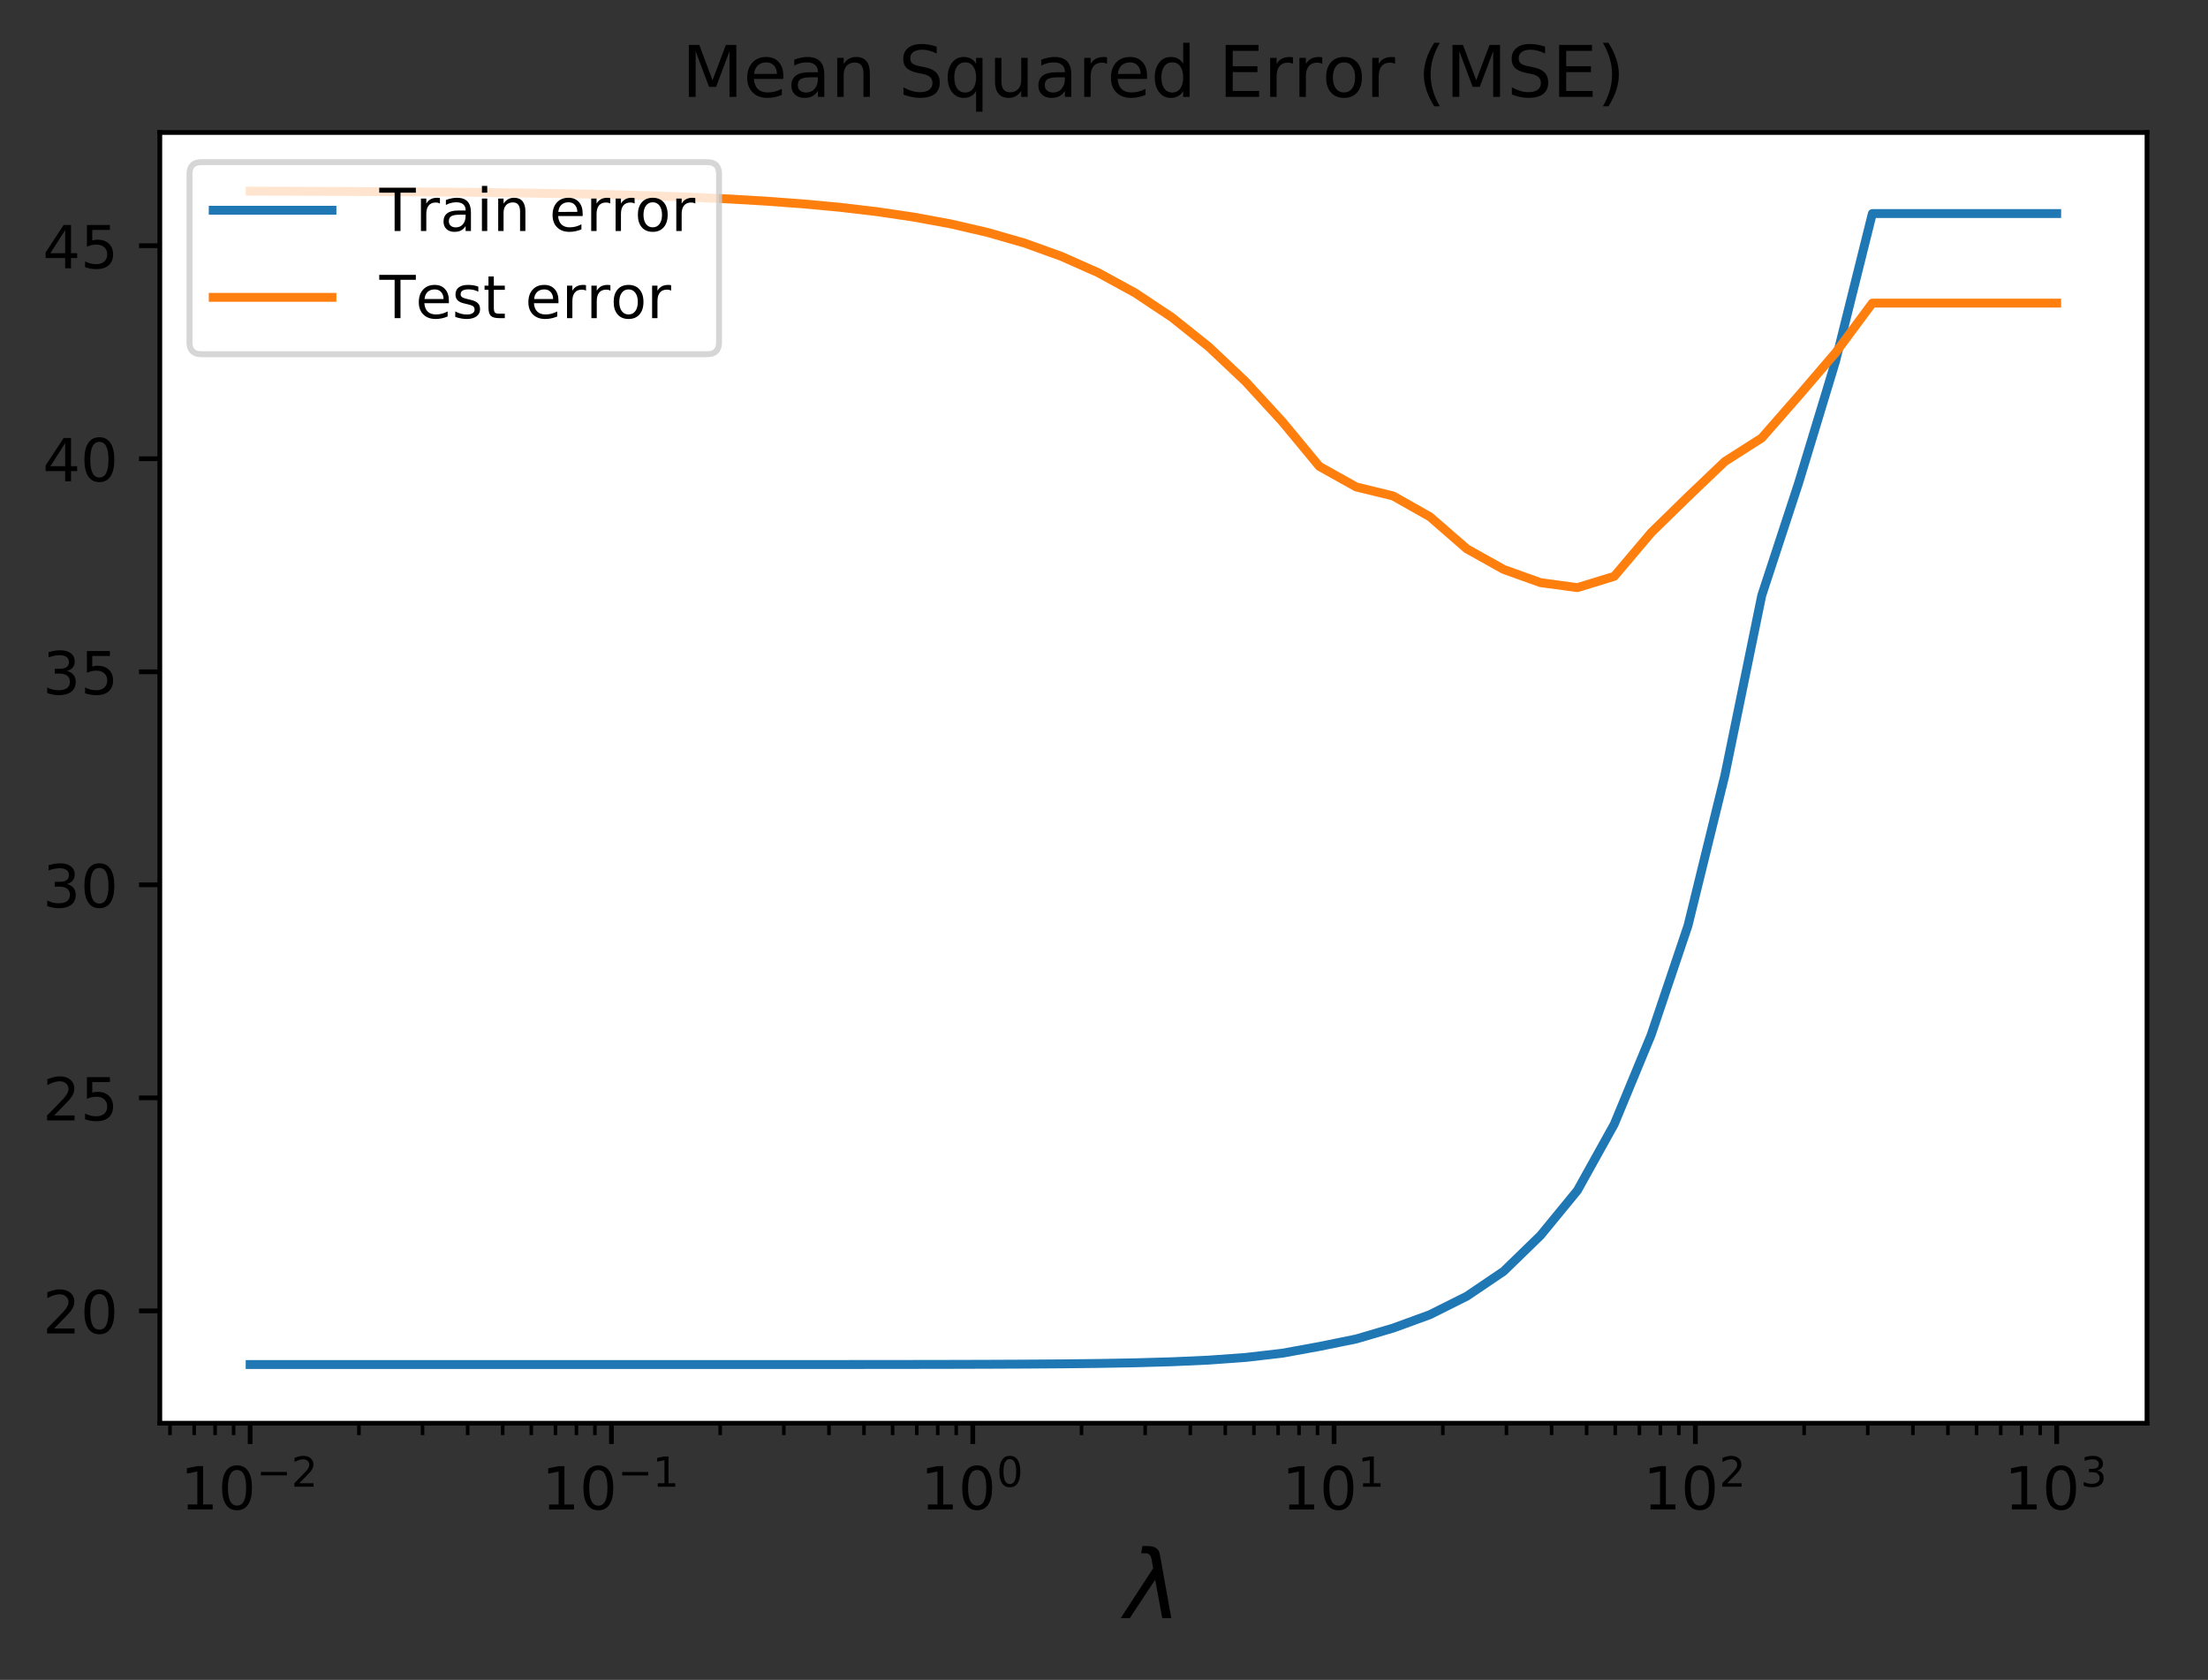 <svg xmlns="http://www.w3.org/2000/svg" xmlns:xlink="http://www.w3.org/1999/xlink" width="496" height="283pt" version="1.1" viewBox="0 0 372 283"><rect x="0" y="0" width="372" height="283" fill="#333333" stroke="none"/><defs><style type="text/css">*{stroke-linecap:butt;stroke-linejoin:round}</style></defs><g id="figure_1"><g id="patch_1"><path d="M -0 283.121 L 372.425 283.121 L 372.425 0 L -0 0 z" style="fill:none"/></g><g id="axes_1"><g id="patch_2"><path d="M 26.925 239.758 L 361.725 239.758 L 361.725 22.318 L 26.925 22.318 z" style="fill:#fff"/></g><g id="matplotlib.axis_1"><g id="xtick_1"><g id="line2d_1"><defs><path id="m14e87a4206" d="M 0 0 L 0 3.5" style="stroke:#000;stroke-width:.8"/></defs><g><use style="stroke:#000;stroke-width:.8" x="42.143" y="239.758" xlink:href="#m14e87a4206"/></g></g><g id="text_1"><defs><path id="DejaVuSans-31" d="M 12.406 8.297 L 28.516 8.297 L 28.516 63.922 L 10.984 60.406 L 10.984 69.391 L 28.422 72.906 L 38.281 72.906 L 38.281 8.297 L 54.391 8.297 L 54.391 0 L 12.406 0 z"/><path id="DejaVuSans-30" d="M 31.781 66.406 Q 24.172 66.406 20.328 58.906 Q 16.5 51.422 16.5 36.375 Q 16.5 21.391 20.328 13.891 Q 24.172 6.391 31.781 6.391 Q 39.453 6.391 43.281 13.891 Q 47.125 21.391 47.125 36.375 Q 47.125 51.422 43.281 58.906 Q 39.453 66.406 31.781 66.406 z M 31.781 74.219 Q 44.047 74.219 50.516 64.516 Q 56.984 54.828 56.984 36.375 Q 56.984 17.969 50.516 8.266 Q 44.047 -1.422 31.781 -1.422 Q 19.531 -1.422 13.062 8.266 Q 6.594 17.969 6.594 36.375 Q 6.594 54.828 13.062 64.516 Q 19.531 74.219 31.781 74.219 z"/><path id="DejaVuSans-2212" d="M 10.594 35.5 L 73.188 35.5 L 73.188 27.203 L 10.594 27.203 z"/><path id="DejaVuSans-32" d="M 19.188 8.297 L 53.609 8.297 L 53.609 0 L 7.328 0 L 7.328 8.297 Q 12.938 14.109 22.625 23.891 Q 32.328 33.688 34.812 36.531 Q 39.547 41.844 41.422 45.531 Q 43.312 49.219 43.312 52.781 Q 43.312 58.594 39.234 62.25 Q 35.156 65.922 28.609 65.922 Q 23.969 65.922 18.812 64.312 Q 13.672 62.703 7.812 59.422 L 7.812 69.391 Q 13.766 71.781 18.938 73 Q 24.125 74.219 28.422 74.219 Q 39.75 74.219 46.484 68.547 Q 53.219 62.891 53.219 53.422 Q 53.219 48.922 51.531 44.891 Q 49.859 40.875 45.406 35.406 Q 44.188 33.984 37.641 27.219 Q 31.109 20.453 19.188 8.297 z"/></defs><g transform="translate(30.393 254.357)scale(0.1 -0.1)"><use transform="translate(0 0.766)" xlink:href="#DejaVuSans-31"/><use transform="translate(63.623 0.766)" xlink:href="#DejaVuSans-30"/><use transform="translate(128.203 39.047)scale(0.7)" xlink:href="#DejaVuSans-2212"/><use transform="translate(186.855 39.047)scale(0.7)" xlink:href="#DejaVuSans-32"/></g></g></g><g id="xtick_2"><g id="line2d_2"><g><use style="stroke:#000;stroke-width:.8" x="103.016" y="239.758" xlink:href="#m14e87a4206"/></g></g><g id="text_2"><g transform="translate(91.266 254.357)scale(0.1 -0.1)"><use transform="translate(0 0.684)" xlink:href="#DejaVuSans-31"/><use transform="translate(63.623 0.684)" xlink:href="#DejaVuSans-30"/><use transform="translate(128.203 38.966)scale(0.7)" xlink:href="#DejaVuSans-2212"/><use transform="translate(186.855 38.966)scale(0.7)" xlink:href="#DejaVuSans-31"/></g></g></g><g id="xtick_3"><g id="line2d_3"><g><use style="stroke:#000;stroke-width:.8" x="163.889" y="239.758" xlink:href="#m14e87a4206"/></g></g><g id="text_3"><g transform="translate(155.089 254.357)scale(0.1 -0.1)"><use transform="translate(0 0.766)" xlink:href="#DejaVuSans-31"/><use transform="translate(63.623 0.766)" xlink:href="#DejaVuSans-30"/><use transform="translate(128.203 39.047)scale(0.7)" xlink:href="#DejaVuSans-30"/></g></g></g><g id="xtick_4"><g id="line2d_4"><g><use style="stroke:#000;stroke-width:.8" x="224.761" y="239.758" xlink:href="#m14e87a4206"/></g></g><g id="text_4"><g transform="translate(215.961 254.357)scale(0.1 -0.1)"><use transform="translate(0 0.684)" xlink:href="#DejaVuSans-31"/><use transform="translate(63.623 0.684)" xlink:href="#DejaVuSans-30"/><use transform="translate(128.203 38.966)scale(0.7)" xlink:href="#DejaVuSans-31"/></g></g></g><g id="xtick_5"><g id="line2d_5"><g><use style="stroke:#000;stroke-width:.8" x="285.634" y="239.758" xlink:href="#m14e87a4206"/></g></g><g id="text_5"><g transform="translate(276.834 254.357)scale(0.1 -0.1)"><use transform="translate(0 0.766)" xlink:href="#DejaVuSans-31"/><use transform="translate(63.623 0.766)" xlink:href="#DejaVuSans-30"/><use transform="translate(128.203 39.047)scale(0.7)" xlink:href="#DejaVuSans-32"/></g></g></g><g id="xtick_6"><g id="line2d_6"><g><use style="stroke:#000;stroke-width:.8" x="346.507" y="239.758" xlink:href="#m14e87a4206"/></g></g><g id="text_6"><defs><path id="DejaVuSans-33" d="M 40.578 39.312 Q 47.656 37.797 51.625 33 Q 55.609 28.219 55.609 21.188 Q 55.609 10.406 48.188 4.484 Q 40.766 -1.422 27.094 -1.422 Q 22.516 -1.422 17.656 -0.516 Q 12.797 0.391 7.625 2.203 L 7.625 11.719 Q 11.719 9.328 16.594 8.109 Q 21.484 6.891 26.812 6.891 Q 36.078 6.891 40.938 10.547 Q 45.797 14.203 45.797 21.188 Q 45.797 27.641 41.281 31.266 Q 36.766 34.906 28.719 34.906 L 20.219 34.906 L 20.219 43.016 L 29.109 43.016 Q 36.375 43.016 40.234 45.922 Q 44.094 48.828 44.094 54.297 Q 44.094 59.906 40.109 62.906 Q 36.141 65.922 28.719 65.922 Q 24.656 65.922 20.016 65.031 Q 15.375 64.156 9.812 62.312 L 9.812 71.094 Q 15.438 72.656 20.344 73.438 Q 25.25 74.219 29.594 74.219 Q 40.828 74.219 47.359 69.109 Q 53.906 64.016 53.906 55.328 Q 53.906 49.266 50.438 45.094 Q 46.969 40.922 40.578 39.312 z"/></defs><g transform="translate(337.707 254.357)scale(0.1 -0.1)"><use transform="translate(0 0.766)" xlink:href="#DejaVuSans-31"/><use transform="translate(63.623 0.766)" xlink:href="#DejaVuSans-30"/><use transform="translate(128.203 39.047)scale(0.7)" xlink:href="#DejaVuSans-33"/></g></g></g><g id="xtick_7"><g id="line2d_7"><defs><path id="mffc82c94a0" d="M 0 0 L 0 2" style="stroke:#000;stroke-width:.6"/></defs><g><use style="stroke:#000;stroke-width:.6" x="28.639" y="239.758" xlink:href="#mffc82c94a0"/></g></g></g><g id="xtick_8"><g id="line2d_8"><g><use style="stroke:#000;stroke-width:.6" x="32.714" y="239.758" xlink:href="#mffc82c94a0"/></g></g></g><g id="xtick_9"><g id="line2d_9"><g><use style="stroke:#000;stroke-width:.6" x="36.244" y="239.758" xlink:href="#mffc82c94a0"/></g></g></g><g id="xtick_10"><g id="line2d_10"><g><use style="stroke:#000;stroke-width:.6" x="39.358" y="239.758" xlink:href="#mffc82c94a0"/></g></g></g><g id="xtick_11"><g id="line2d_11"><g><use style="stroke:#000;stroke-width:.6" x="60.468" y="239.758" xlink:href="#mffc82c94a0"/></g></g></g><g id="xtick_12"><g id="line2d_12"><g><use style="stroke:#000;stroke-width:.6" x="71.187" y="239.758" xlink:href="#mffc82c94a0"/></g></g></g><g id="xtick_13"><g id="line2d_13"><g><use style="stroke:#000;stroke-width:.6" x="78.792" y="239.758" xlink:href="#mffc82c94a0"/></g></g></g><g id="xtick_14"><g id="line2d_14"><g><use style="stroke:#000;stroke-width:.6" x="84.691" y="239.758" xlink:href="#mffc82c94a0"/></g></g></g><g id="xtick_15"><g id="line2d_15"><g><use style="stroke:#000;stroke-width:.6" x="89.511" y="239.758" xlink:href="#mffc82c94a0"/></g></g></g><g id="xtick_16"><g id="line2d_16"><g><use style="stroke:#000;stroke-width:.6" x="93.587" y="239.758" xlink:href="#mffc82c94a0"/></g></g></g><g id="xtick_17"><g id="line2d_17"><g><use style="stroke:#000;stroke-width:.6" x="97.117" y="239.758" xlink:href="#mffc82c94a0"/></g></g></g><g id="xtick_18"><g id="line2d_18"><g><use style="stroke:#000;stroke-width:.6" x="100.231" y="239.758" xlink:href="#mffc82c94a0"/></g></g></g><g id="xtick_19"><g id="line2d_19"><g><use style="stroke:#000;stroke-width:.6" x="121.34" y="239.758" xlink:href="#mffc82c94a0"/></g></g></g><g id="xtick_20"><g id="line2d_20"><g><use style="stroke:#000;stroke-width:.6" x="132.06" y="239.758" xlink:href="#mffc82c94a0"/></g></g></g><g id="xtick_21"><g id="line2d_21"><g><use style="stroke:#000;stroke-width:.6" x="139.665" y="239.758" xlink:href="#mffc82c94a0"/></g></g></g><g id="xtick_22"><g id="line2d_22"><g><use style="stroke:#000;stroke-width:.6" x="145.564" y="239.758" xlink:href="#mffc82c94a0"/></g></g></g><g id="xtick_23"><g id="line2d_23"><g><use style="stroke:#000;stroke-width:.6" x="150.384" y="239.758" xlink:href="#mffc82c94a0"/></g></g></g><g id="xtick_24"><g id="line2d_24"><g><use style="stroke:#000;stroke-width:.6" x="154.459" y="239.758" xlink:href="#mffc82c94a0"/></g></g></g><g id="xtick_25"><g id="line2d_25"><g><use style="stroke:#000;stroke-width:.6" x="157.989" y="239.758" xlink:href="#mffc82c94a0"/></g></g></g><g id="xtick_26"><g id="line2d_26"><g><use style="stroke:#000;stroke-width:.6" x="161.103" y="239.758" xlink:href="#mffc82c94a0"/></g></g></g><g id="xtick_27"><g id="line2d_27"><g><use style="stroke:#000;stroke-width:.6" x="182.213" y="239.758" xlink:href="#mffc82c94a0"/></g></g></g><g id="xtick_28"><g id="line2d_28"><g><use style="stroke:#000;stroke-width:.6" x="192.932" y="239.758" xlink:href="#mffc82c94a0"/></g></g></g><g id="xtick_29"><g id="line2d_29"><g><use style="stroke:#000;stroke-width:.6" x="200.538" y="239.758" xlink:href="#mffc82c94a0"/></g></g></g><g id="xtick_30"><g id="line2d_30"><g><use style="stroke:#000;stroke-width:.6" x="206.437" y="239.758" xlink:href="#mffc82c94a0"/></g></g></g><g id="xtick_31"><g id="line2d_31"><g><use style="stroke:#000;stroke-width:.6" x="211.257" y="239.758" xlink:href="#mffc82c94a0"/></g></g></g><g id="xtick_32"><g id="line2d_32"><g><use style="stroke:#000;stroke-width:.6" x="215.332" y="239.758" xlink:href="#mffc82c94a0"/></g></g></g><g id="xtick_33"><g id="line2d_33"><g><use style="stroke:#000;stroke-width:.6" x="218.862" y="239.758" xlink:href="#mffc82c94a0"/></g></g></g><g id="xtick_34"><g id="line2d_34"><g><use style="stroke:#000;stroke-width:.6" x="221.976" y="239.758" xlink:href="#mffc82c94a0"/></g></g></g><g id="xtick_35"><g id="line2d_35"><g><use style="stroke:#000;stroke-width:.6" x="243.086" y="239.758" xlink:href="#mffc82c94a0"/></g></g></g><g id="xtick_36"><g id="line2d_36"><g><use style="stroke:#000;stroke-width:.6" x="253.805" y="239.758" xlink:href="#mffc82c94a0"/></g></g></g><g id="xtick_37"><g id="line2d_37"><g><use style="stroke:#000;stroke-width:.6" x="261.41" y="239.758" xlink:href="#mffc82c94a0"/></g></g></g><g id="xtick_38"><g id="line2d_38"><g><use style="stroke:#000;stroke-width:.6" x="267.31" y="239.758" xlink:href="#mffc82c94a0"/></g></g></g><g id="xtick_39"><g id="line2d_39"><g><use style="stroke:#000;stroke-width:.6" x="272.13" y="239.758" xlink:href="#mffc82c94a0"/></g></g></g><g id="xtick_40"><g id="line2d_40"><g><use style="stroke:#000;stroke-width:.6" x="276.205" y="239.758" xlink:href="#mffc82c94a0"/></g></g></g><g id="xtick_41"><g id="line2d_41"><g><use style="stroke:#000;stroke-width:.6" x="279.735" y="239.758" xlink:href="#mffc82c94a0"/></g></g></g><g id="xtick_42"><g id="line2d_42"><g><use style="stroke:#000;stroke-width:.6" x="282.849" y="239.758" xlink:href="#mffc82c94a0"/></g></g></g><g id="xtick_43"><g id="line2d_43"><g><use style="stroke:#000;stroke-width:.6" x="303.959" y="239.758" xlink:href="#mffc82c94a0"/></g></g></g><g id="xtick_44"><g id="line2d_44"><g><use style="stroke:#000;stroke-width:.6" x="314.678" y="239.758" xlink:href="#mffc82c94a0"/></g></g></g><g id="xtick_45"><g id="line2d_45"><g><use style="stroke:#000;stroke-width:.6" x="322.283" y="239.758" xlink:href="#mffc82c94a0"/></g></g></g><g id="xtick_46"><g id="line2d_46"><g><use style="stroke:#000;stroke-width:.6" x="328.182" y="239.758" xlink:href="#mffc82c94a0"/></g></g></g><g id="xtick_47"><g id="line2d_47"><g><use style="stroke:#000;stroke-width:.6" x="333.002" y="239.758" xlink:href="#mffc82c94a0"/></g></g></g><g id="xtick_48"><g id="line2d_48"><g><use style="stroke:#000;stroke-width:.6" x="337.078" y="239.758" xlink:href="#mffc82c94a0"/></g></g></g><g id="xtick_49"><g id="line2d_49"><g><use style="stroke:#000;stroke-width:.6" x="340.608" y="239.758" xlink:href="#mffc82c94a0"/></g></g></g><g id="xtick_50"><g id="line2d_50"><g><use style="stroke:#000;stroke-width:.6" x="343.721" y="239.758" xlink:href="#mffc82c94a0"/></g></g></g><g id="text_7"><defs><path id="DejaVuSans-Oblique-3bb" d="M 36.719 67.438 L 48.828 0 L 39.312 0 L 31.844 40.438 L 5.125 0 L -4.391 0 L 29.734 52.438 L 28.031 62.109 Q 26.953 68.266 21.734 68.266 L 17.047 68.266 L 18.5 75.984 L 24.219 75.875 Q 35.203 75.734 36.719 67.438 z"/></defs><g transform="translate(189.525 272.594)scale(0.16 -0.16)"><use transform="translate(0 0.016)" xlink:href="#DejaVuSans-Oblique-3bb"/></g></g></g><g id="matplotlib.axis_2"><g id="ytick_1"><g id="line2d_51"><defs><path id="m01c1a9b26f" d="M 0 0 L -3.5 0" style="stroke:#000;stroke-width:.8"/></defs><g><use style="stroke:#000;stroke-width:.8" x="26.925" y="220.836" xlink:href="#m01c1a9b26f"/></g></g><g id="text_8"><g transform="translate(7.2 224.635)scale(0.1 -0.1)"><use xlink:href="#DejaVuSans-32"/><use x="63.623" xlink:href="#DejaVuSans-30"/></g></g></g><g id="ytick_2"><g id="line2d_52"><g><use style="stroke:#000;stroke-width:.8" x="26.925" y="184.947" xlink:href="#m01c1a9b26f"/></g></g><g id="text_9"><defs><path id="DejaVuSans-35" d="M 10.797 72.906 L 49.516 72.906 L 49.516 64.594 L 19.828 64.594 L 19.828 46.734 Q 21.969 47.469 24.109 47.828 Q 26.266 48.188 28.422 48.188 Q 40.625 48.188 47.75 41.5 Q 54.891 34.812 54.891 23.391 Q 54.891 11.625 47.562 5.094 Q 40.234 -1.422 26.906 -1.422 Q 22.312 -1.422 17.547 -0.641 Q 12.797 0.141 7.719 1.703 L 7.719 11.625 Q 12.109 9.234 16.797 8.062 Q 21.484 6.891 26.703 6.891 Q 35.156 6.891 40.078 11.328 Q 45.016 15.766 45.016 23.391 Q 45.016 31 40.078 35.438 Q 35.156 39.891 26.703 39.891 Q 22.75 39.891 18.812 39.016 Q 14.891 38.141 10.797 36.281 z"/></defs><g transform="translate(7.2 188.746)scale(0.1 -0.1)"><use xlink:href="#DejaVuSans-32"/><use x="63.623" xlink:href="#DejaVuSans-35"/></g></g></g><g id="ytick_3"><g id="line2d_53"><g><use style="stroke:#000;stroke-width:.8" x="26.925" y="149.058" xlink:href="#m01c1a9b26f"/></g></g><g id="text_10"><g transform="translate(7.2 152.858)scale(0.1 -0.1)"><use xlink:href="#DejaVuSans-33"/><use x="63.623" xlink:href="#DejaVuSans-30"/></g></g></g><g id="ytick_4"><g id="line2d_54"><g><use style="stroke:#000;stroke-width:.8" x="26.925" y="113.17" xlink:href="#m01c1a9b26f"/></g></g><g id="text_11"><g transform="translate(7.2 116.969)scale(0.1 -0.1)"><use xlink:href="#DejaVuSans-33"/><use x="63.623" xlink:href="#DejaVuSans-35"/></g></g></g><g id="ytick_5"><g id="line2d_55"><g><use style="stroke:#000;stroke-width:.8" x="26.925" y="77.281" xlink:href="#m01c1a9b26f"/></g></g><g id="text_12"><defs><path id="DejaVuSans-34" d="M 37.797 64.312 L 12.891 25.391 L 37.797 25.391 z M 35.203 72.906 L 47.609 72.906 L 47.609 25.391 L 58.016 25.391 L 58.016 17.188 L 47.609 17.188 L 47.609 0 L 37.797 0 L 37.797 17.188 L 4.891 17.188 L 4.891 26.703 z"/></defs><g transform="translate(7.2 81.08)scale(0.1 -0.1)"><use xlink:href="#DejaVuSans-34"/><use x="63.623" xlink:href="#DejaVuSans-30"/></g></g></g><g id="ytick_6"><g id="line2d_56"><g><use style="stroke:#000;stroke-width:.8" x="26.925" y="41.393" xlink:href="#m01c1a9b26f"/></g></g><g id="text_13"><g transform="translate(7.2 45.192)scale(0.1 -0.1)"><use xlink:href="#DejaVuSans-34"/><use x="63.623" xlink:href="#DejaVuSans-35"/></g></g></g></g><g id="line2d_57"><path d="M 42.143 229.874 L 48.355 229.874 L 54.566 229.874 L 60.778 229.874 L 66.989 229.874 L 73.201 229.874 L 79.412 229.874 L 85.624 229.874 L 91.835 229.874 L 98.047 229.874 L 104.258 229.874 L 110.47 229.874 L 116.681 229.873 L 122.893 229.873 L 129.104 229.872 L 135.316 229.87 L 141.527 229.868 L 147.739 229.864 L 153.95 229.857 L 160.162 229.847 L 166.373 229.83 L 172.585 229.803 L 178.796 229.761 L 185.008 229.692 L 191.219 229.583 L 197.431 229.407 L 203.642 229.127 L 209.854 228.68 L 216.065 227.963 L 222.277 226.829 L 228.488 225.566 L 234.7 223.738 L 240.911 221.47 L 247.123 218.365 L 253.334 214.162 L 259.546 208.123 L 265.757 200.556 L 271.969 189.377 L 278.18 174.363 L 284.392 155.927 L 290.603 130.627 L 296.815 100.319 L 303.026 81.377 L 309.238 60.897 L 315.449 35.979 L 321.661 35.979 L 327.872 35.979 L 334.084 35.979 L 340.295 35.979 L 346.507 35.979" clip-path="url(#pccb1aedbcb)" style="fill:none;stroke:#1f77b4;stroke-linecap:square;stroke-width:1.5"/></g><g id="line2d_58"><path d="M 42.143 32.202 L 48.355 32.219 L 54.566 32.242 L 60.778 32.27 L 66.989 32.304 L 73.201 32.348 L 79.412 32.405 L 85.624 32.476 L 91.835 32.567 L 98.047 32.681 L 104.258 32.822 L 110.47 33.005 L 116.681 33.233 L 122.893 33.521 L 129.104 33.887 L 135.316 34.346 L 141.527 34.925 L 147.739 35.656 L 153.95 36.572 L 160.162 37.718 L 166.373 39.156 L 172.585 40.941 L 178.796 43.179 L 185.008 45.933 L 191.219 49.327 L 197.431 53.458 L 203.642 58.42 L 209.854 64.285 L 216.065 71.056 L 222.277 78.564 L 228.488 82.032 L 234.7 83.545 L 240.911 87.054 L 247.123 92.456 L 253.334 95.927 L 259.546 98.152 L 265.757 98.993 L 271.969 97.089 L 278.18 89.746 L 284.392 83.672 L 290.603 77.744 L 296.815 73.786 L 303.026 66.69 L 309.238 59.443 L 315.449 51.064 L 321.661 51.064 L 327.872 51.064 L 334.084 51.064 L 340.295 51.064 L 346.507 51.064" clip-path="url(#pccb1aedbcb)" style="fill:none;stroke:#ff7f0e;stroke-linecap:square;stroke-width:1.5"/></g><g id="patch_3"><path d="M 26.925 239.758 L 26.925 22.318" style="fill:none;stroke:#000;stroke-linecap:square;stroke-linejoin:miter;stroke-width:.8"/></g><g id="patch_4"><path d="M 361.725 239.758 L 361.725 22.318" style="fill:none;stroke:#000;stroke-linecap:square;stroke-linejoin:miter;stroke-width:.8"/></g><g id="patch_5"><path d="M 26.925 239.758 L 361.725 239.758" style="fill:none;stroke:#000;stroke-linecap:square;stroke-linejoin:miter;stroke-width:.8"/></g><g id="patch_6"><path d="M 26.925 22.318 L 361.725 22.318" style="fill:none;stroke:#000;stroke-linecap:square;stroke-linejoin:miter;stroke-width:.8"/></g><g id="text_14"><defs><path id="DejaVuSans-4d" d="M 9.812 72.906 L 24.516 72.906 L 43.109 23.297 L 61.812 72.906 L 76.516 72.906 L 76.516 0 L 66.891 0 L 66.891 64.016 L 48.094 14.016 L 38.188 14.016 L 19.391 64.016 L 19.391 0 L 9.812 0 z"/><path id="DejaVuSans-65" d="M 56.203 29.594 L 56.203 25.203 L 14.891 25.203 Q 15.484 15.922 20.484 11.062 Q 25.484 6.203 34.422 6.203 Q 39.594 6.203 44.453 7.469 Q 49.312 8.734 54.109 11.281 L 54.109 2.781 Q 49.266 0.734 44.188 -0.344 Q 39.109 -1.422 33.891 -1.422 Q 20.797 -1.422 13.156 6.188 Q 5.516 13.812 5.516 26.812 Q 5.516 40.234 12.766 48.109 Q 20.016 56 32.328 56 Q 43.359 56 49.781 48.891 Q 56.203 41.797 56.203 29.594 z M 47.219 32.234 Q 47.125 39.594 43.094 43.984 Q 39.062 48.391 32.422 48.391 Q 24.906 48.391 20.391 44.141 Q 15.875 39.891 15.188 32.172 z"/><path id="DejaVuSans-61" d="M 34.281 27.484 Q 23.391 27.484 19.188 25 Q 14.984 22.516 14.984 16.5 Q 14.984 11.719 18.141 8.906 Q 21.297 6.109 26.703 6.109 Q 34.188 6.109 38.703 11.406 Q 43.219 16.703 43.219 25.484 L 43.219 27.484 z M 52.203 31.203 L 52.203 0 L 43.219 0 L 43.219 8.297 Q 40.141 3.328 35.547 0.953 Q 30.953 -1.422 24.312 -1.422 Q 15.922 -1.422 10.953 3.297 Q 6 8.016 6 15.922 Q 6 25.141 12.172 29.828 Q 18.359 34.516 30.609 34.516 L 43.219 34.516 L 43.219 35.406 Q 43.219 41.609 39.141 45 Q 35.062 48.391 27.688 48.391 Q 23 48.391 18.547 47.266 Q 14.109 46.141 10.016 43.891 L 10.016 52.203 Q 14.938 54.109 19.578 55.047 Q 24.219 56 28.609 56 Q 40.484 56 46.344 49.844 Q 52.203 43.703 52.203 31.203 z"/><path id="DejaVuSans-6e" d="M 54.891 33.016 L 54.891 0 L 45.906 0 L 45.906 32.719 Q 45.906 40.484 42.875 44.328 Q 39.844 48.188 33.797 48.188 Q 26.516 48.188 22.312 43.547 Q 18.109 38.922 18.109 30.906 L 18.109 0 L 9.078 0 L 9.078 54.688 L 18.109 54.688 L 18.109 46.188 Q 21.344 51.125 25.703 53.562 Q 30.078 56 35.797 56 Q 45.219 56 50.047 50.172 Q 54.891 44.344 54.891 33.016 z"/><path id="DejaVuSans-20"/><path id="DejaVuSans-53" d="M 53.516 70.516 L 53.516 60.891 Q 47.906 63.578 42.922 64.891 Q 37.938 66.219 33.297 66.219 Q 25.25 66.219 20.875 63.094 Q 16.5 59.969 16.5 54.203 Q 16.5 49.359 19.406 46.891 Q 22.312 44.438 30.422 42.922 L 36.375 41.703 Q 47.406 39.594 52.656 34.297 Q 57.906 29 57.906 20.125 Q 57.906 9.516 50.797 4.047 Q 43.703 -1.422 29.984 -1.422 Q 24.812 -1.422 18.969 -0.25 Q 13.141 0.922 6.891 3.219 L 6.891 13.375 Q 12.891 10.016 18.656 8.297 Q 24.422 6.594 29.984 6.594 Q 38.422 6.594 43.016 9.906 Q 47.609 13.234 47.609 19.391 Q 47.609 24.75 44.312 27.781 Q 41.016 30.812 33.5 32.328 L 27.484 33.5 Q 16.453 35.688 11.516 40.375 Q 6.594 45.062 6.594 53.422 Q 6.594 63.094 13.406 68.656 Q 20.219 74.219 32.172 74.219 Q 37.312 74.219 42.625 73.281 Q 47.953 72.359 53.516 70.516 z"/><path id="DejaVuSans-71" d="M 14.797 27.297 Q 14.797 17.391 18.875 11.75 Q 22.953 6.109 30.078 6.109 Q 37.203 6.109 41.297 11.75 Q 45.406 17.391 45.406 27.297 Q 45.406 37.203 41.297 42.844 Q 37.203 48.484 30.078 48.484 Q 22.953 48.484 18.875 42.844 Q 14.797 37.203 14.797 27.297 z M 45.406 8.203 Q 42.578 3.328 38.25 0.953 Q 33.938 -1.422 27.875 -1.422 Q 17.969 -1.422 11.734 6.484 Q 5.516 14.406 5.516 27.297 Q 5.516 40.188 11.734 48.094 Q 17.969 56 27.875 56 Q 33.938 56 38.25 53.625 Q 42.578 51.266 45.406 46.391 L 45.406 54.688 L 54.391 54.688 L 54.391 -20.797 L 45.406 -20.797 z"/><path id="DejaVuSans-75" d="M 8.5 21.578 L 8.5 54.688 L 17.484 54.688 L 17.484 21.922 Q 17.484 14.156 20.5 10.266 Q 23.531 6.391 29.594 6.391 Q 36.859 6.391 41.078 11.031 Q 45.312 15.672 45.312 23.688 L 45.312 54.688 L 54.297 54.688 L 54.297 0 L 45.312 0 L 45.312 8.406 Q 42.047 3.422 37.719 1 Q 33.406 -1.422 27.688 -1.422 Q 18.266 -1.422 13.375 4.438 Q 8.5 10.297 8.5 21.578 z M 31.109 56 z"/><path id="DejaVuSans-72" d="M 41.109 46.297 Q 39.594 47.172 37.812 47.578 Q 36.031 48 33.891 48 Q 26.266 48 22.188 43.047 Q 18.109 38.094 18.109 28.812 L 18.109 0 L 9.078 0 L 9.078 54.688 L 18.109 54.688 L 18.109 46.188 Q 20.953 51.172 25.484 53.578 Q 30.031 56 36.531 56 Q 37.453 56 38.578 55.875 Q 39.703 55.766 41.062 55.516 z"/><path id="DejaVuSans-64" d="M 45.406 46.391 L 45.406 75.984 L 54.391 75.984 L 54.391 0 L 45.406 0 L 45.406 8.203 Q 42.578 3.328 38.25 0.953 Q 33.938 -1.422 27.875 -1.422 Q 17.969 -1.422 11.734 6.484 Q 5.516 14.406 5.516 27.297 Q 5.516 40.188 11.734 48.094 Q 17.969 56 27.875 56 Q 33.938 56 38.25 53.625 Q 42.578 51.266 45.406 46.391 z M 14.797 27.297 Q 14.797 17.391 18.875 11.75 Q 22.953 6.109 30.078 6.109 Q 37.203 6.109 41.297 11.75 Q 45.406 17.391 45.406 27.297 Q 45.406 37.203 41.297 42.844 Q 37.203 48.484 30.078 48.484 Q 22.953 48.484 18.875 42.844 Q 14.797 37.203 14.797 27.297 z"/><path id="DejaVuSans-45" d="M 9.812 72.906 L 55.906 72.906 L 55.906 64.594 L 19.672 64.594 L 19.672 43.016 L 54.391 43.016 L 54.391 34.719 L 19.672 34.719 L 19.672 8.297 L 56.781 8.297 L 56.781 0 L 9.812 0 z"/><path id="DejaVuSans-6f" d="M 30.609 48.391 Q 23.391 48.391 19.188 42.75 Q 14.984 37.109 14.984 27.297 Q 14.984 17.484 19.156 11.844 Q 23.344 6.203 30.609 6.203 Q 37.797 6.203 41.984 11.859 Q 46.188 17.531 46.188 27.297 Q 46.188 37.016 41.984 42.703 Q 37.797 48.391 30.609 48.391 z M 30.609 56 Q 42.328 56 49.016 48.375 Q 55.719 40.766 55.719 27.297 Q 55.719 13.875 49.016 6.219 Q 42.328 -1.422 30.609 -1.422 Q 18.844 -1.422 12.172 6.219 Q 5.516 13.875 5.516 27.297 Q 5.516 40.766 12.172 48.375 Q 18.844 56 30.609 56 z"/><path id="DejaVuSans-28" d="M 31 75.875 Q 24.469 64.656 21.281 53.656 Q 18.109 42.672 18.109 31.391 Q 18.109 20.125 21.312 9.062 Q 24.516 -2 31 -13.188 L 23.188 -13.188 Q 15.875 -1.703 12.234 9.375 Q 8.594 20.453 8.594 31.391 Q 8.594 42.281 12.203 53.312 Q 15.828 64.359 23.188 75.875 z"/><path id="DejaVuSans-29" d="M 8.016 75.875 L 15.828 75.875 Q 23.141 64.359 26.781 53.312 Q 30.422 42.281 30.422 31.391 Q 30.422 20.453 26.781 9.375 Q 23.141 -1.703 15.828 -13.188 L 8.016 -13.188 Q 14.5 -2 17.703 9.062 Q 20.906 20.125 20.906 31.391 Q 20.906 42.672 17.703 53.656 Q 14.5 64.656 8.016 75.875 z"/></defs><g transform="translate(114.875 16.318)scale(0.12 -0.12)"><use xlink:href="#DejaVuSans-4d"/><use x="86.279" xlink:href="#DejaVuSans-65"/><use x="147.803" xlink:href="#DejaVuSans-61"/><use x="209.082" xlink:href="#DejaVuSans-6e"/><use x="272.461" xlink:href="#DejaVuSans-20"/><use x="304.248" xlink:href="#DejaVuSans-53"/><use x="367.725" xlink:href="#DejaVuSans-71"/><use x="431.201" xlink:href="#DejaVuSans-75"/><use x="494.58" xlink:href="#DejaVuSans-61"/><use x="555.859" xlink:href="#DejaVuSans-72"/><use x="596.941" xlink:href="#DejaVuSans-65"/><use x="658.465" xlink:href="#DejaVuSans-64"/><use x="721.941" xlink:href="#DejaVuSans-20"/><use x="753.729" xlink:href="#DejaVuSans-45"/><use x="816.912" xlink:href="#DejaVuSans-72"/><use x="858.01" xlink:href="#DejaVuSans-72"/><use x="899.092" xlink:href="#DejaVuSans-6f"/><use x="960.273" xlink:href="#DejaVuSans-72"/><use x="1001.387" xlink:href="#DejaVuSans-20"/><use x="1033.174" xlink:href="#DejaVuSans-28"/><use x="1072.188" xlink:href="#DejaVuSans-4d"/><use x="1158.467" xlink:href="#DejaVuSans-53"/><use x="1221.943" xlink:href="#DejaVuSans-45"/><use x="1285.127" xlink:href="#DejaVuSans-29"/></g></g><g id="legend_1"><g id="patch_7"><path d="M 33.925 59.674 L 119.144 59.674 Q 121.144 59.674 121.144 57.674 L 121.144 29.318 Q 121.144 27.318 119.144 27.318 L 33.925 27.318 Q 31.925 27.318 31.925 29.318 L 31.925 57.674 Q 31.925 59.674 33.925 59.674 z" style="fill:#fff;opacity:.8;stroke:#ccc;stroke-linejoin:miter"/></g><g id="line2d_59"><path d="M 35.925 35.417 L 55.925 35.417" style="fill:none;stroke:#1f77b4;stroke-linecap:square;stroke-width:1.5"/></g><g id="text_15"><defs><path id="DejaVuSans-54" d="M -0.297 72.906 L 61.375 72.906 L 61.375 64.594 L 35.5 64.594 L 35.5 0 L 25.594 0 L 25.594 64.594 L -0.297 64.594 z"/><path id="DejaVuSans-69" d="M 9.422 54.688 L 18.406 54.688 L 18.406 0 L 9.422 0 z M 9.422 75.984 L 18.406 75.984 L 18.406 64.594 L 9.422 64.594 z"/></defs><g transform="translate(63.925 38.917)scale(0.1 -0.1)"><use xlink:href="#DejaVuSans-54"/><use x="60.865" xlink:href="#DejaVuSans-72"/><use x="101.979" xlink:href="#DejaVuSans-61"/><use x="163.258" xlink:href="#DejaVuSans-69"/><use x="191.041" xlink:href="#DejaVuSans-6e"/><use x="254.42" xlink:href="#DejaVuSans-20"/><use x="286.207" xlink:href="#DejaVuSans-65"/><use x="347.73" xlink:href="#DejaVuSans-72"/><use x="388.828" xlink:href="#DejaVuSans-72"/><use x="429.91" xlink:href="#DejaVuSans-6f"/><use x="491.092" xlink:href="#DejaVuSans-72"/></g></g><g id="line2d_61"><path d="M 35.925 50.095 L 55.925 50.095" style="fill:none;stroke:#ff7f0e;stroke-linecap:square;stroke-width:1.5"/></g><g id="text_16"><defs><path id="DejaVuSans-73" d="M 44.281 53.078 L 44.281 44.578 Q 40.484 46.531 36.375 47.5 Q 32.281 48.484 27.875 48.484 Q 21.188 48.484 17.844 46.438 Q 14.5 44.391 14.5 40.281 Q 14.5 37.156 16.891 35.375 Q 19.281 33.594 26.516 31.984 L 29.594 31.297 Q 39.156 29.25 43.188 25.516 Q 47.219 21.781 47.219 15.094 Q 47.219 7.469 41.188 3.016 Q 35.156 -1.422 24.609 -1.422 Q 20.219 -1.422 15.453 -0.562 Q 10.688 0.297 5.422 2 L 5.422 11.281 Q 10.406 8.688 15.234 7.391 Q 20.062 6.109 24.812 6.109 Q 31.156 6.109 34.562 8.281 Q 37.984 10.453 37.984 14.406 Q 37.984 18.062 35.516 20.016 Q 33.062 21.969 24.703 23.781 L 21.578 24.516 Q 13.234 26.266 9.516 29.906 Q 5.812 33.547 5.812 39.891 Q 5.812 47.609 11.281 51.797 Q 16.75 56 26.812 56 Q 31.781 56 36.172 55.266 Q 40.578 54.547 44.281 53.078 z"/><path id="DejaVuSans-74" d="M 18.312 70.219 L 18.312 54.688 L 36.812 54.688 L 36.812 47.703 L 18.312 47.703 L 18.312 18.016 Q 18.312 11.328 20.141 9.422 Q 21.969 7.516 27.594 7.516 L 36.812 7.516 L 36.812 0 L 27.594 0 Q 17.188 0 13.234 3.875 Q 9.281 7.766 9.281 18.016 L 9.281 47.703 L 2.688 47.703 L 2.688 54.688 L 9.281 54.688 L 9.281 70.219 z"/></defs><g transform="translate(63.925 53.595)scale(0.1 -0.1)"><use xlink:href="#DejaVuSans-54"/><use x="60.818" xlink:href="#DejaVuSans-65"/><use x="122.342" xlink:href="#DejaVuSans-73"/><use x="174.441" xlink:href="#DejaVuSans-74"/><use x="213.65" xlink:href="#DejaVuSans-20"/><use x="245.438" xlink:href="#DejaVuSans-65"/><use x="306.961" xlink:href="#DejaVuSans-72"/><use x="348.059" xlink:href="#DejaVuSans-72"/><use x="389.141" xlink:href="#DejaVuSans-6f"/><use x="450.322" xlink:href="#DejaVuSans-72"/></g></g></g></g></g><defs><clipPath id="pccb1aedbcb"><rect width="334.8" height="217.44" x="26.925" y="22.318"/></clipPath></defs></svg>